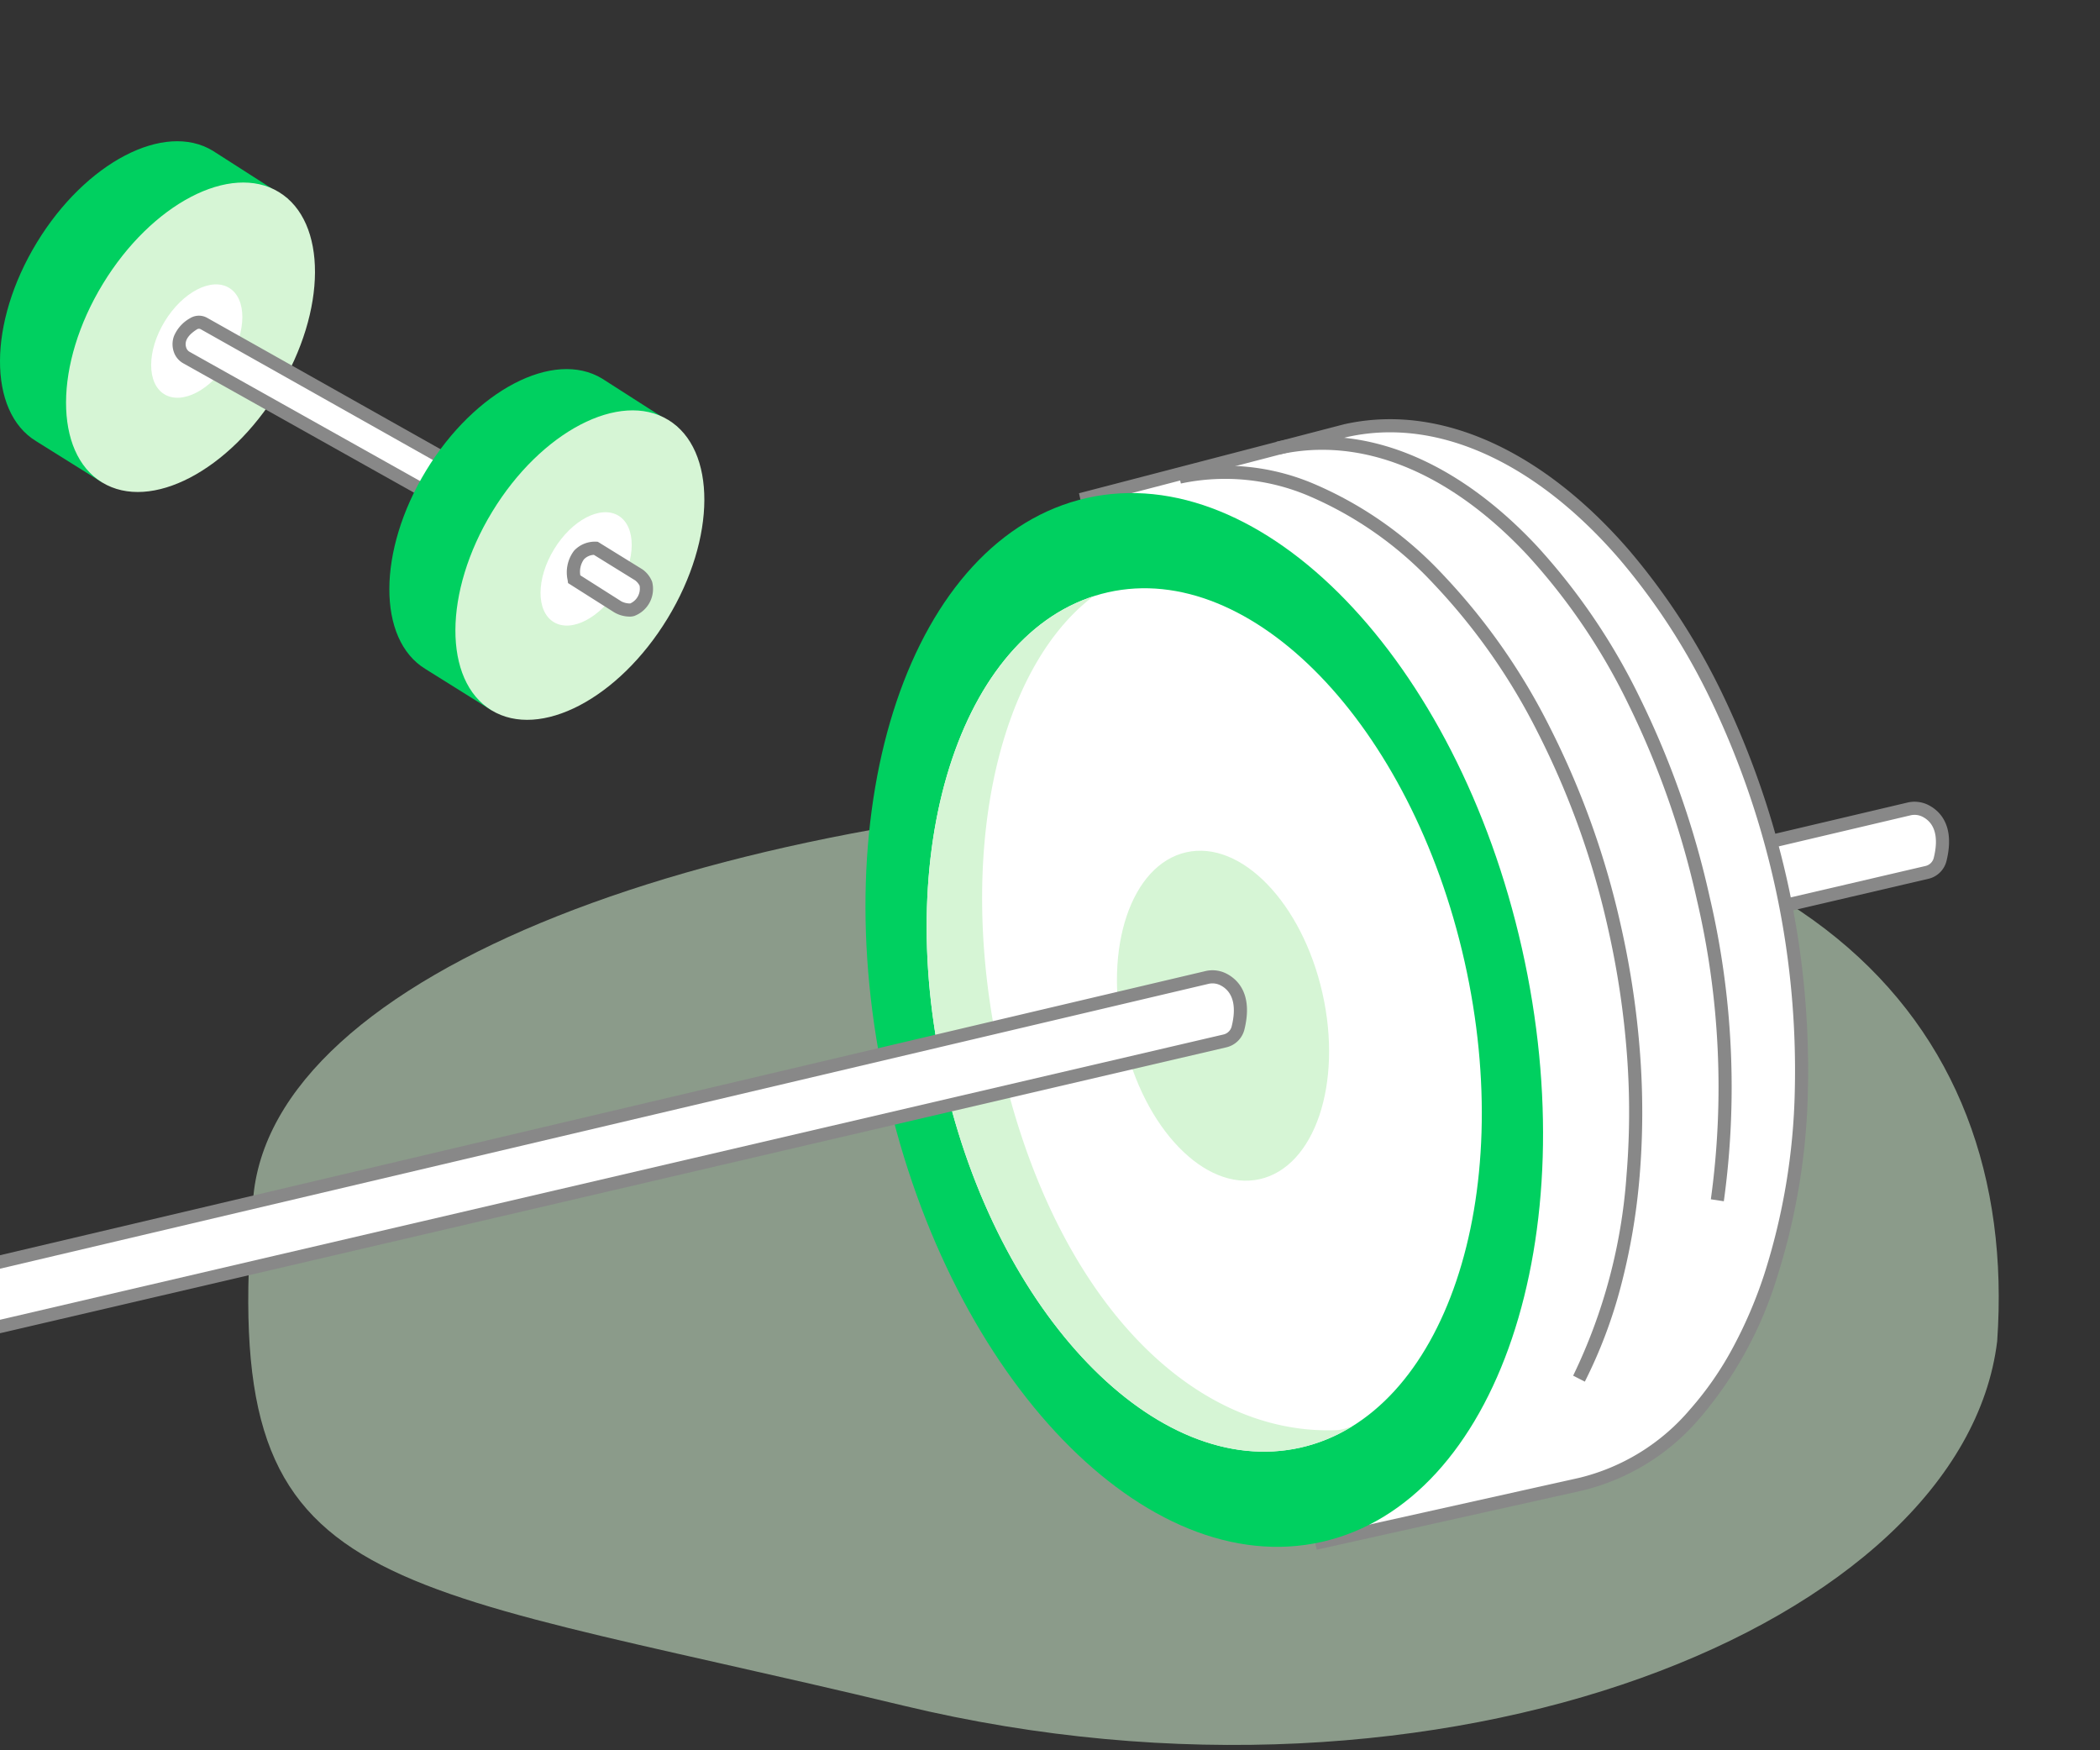 <svg xmlns="http://www.w3.org/2000/svg" xmlns:xlink="http://www.w3.org/1999/xlink" width="240" height="200"><rect width="100%" height="100%" fill="#333333" stroke="none"/><defs><clipPath id="a"><rect data-name="사각형 274527" width="240" height="200" transform="translate(5216 -5616)" fill="#fff" stroke="#707070" stroke-width="1"/></clipPath></defs><g transform="translate(-5216 5616)" clip-path="url(#a)"><path data-name="패스 2160" d="M249.794,83.949c-1.652,32.365-58.822,60.8-121.735,50.259s-78.813-6.48-78.145-52.316c0-26.2,49.508-48.57,110.858-54.7S249.794,46.694,249.794,83.949Z" transform="matrix(0.998, 0.07, -0.07, 0.998, 5200.831, -5564.007)" fill="#d6f5d5" opacity="0.54"/><rect data-name="사각형 274522" width="73.529" height="114.779" transform="translate(5362.489 -5527.746)" fill="none"/><rect data-name="사각형 274524" width="21.821" height="33.931" transform="translate(5365.59 -5484.041)" fill="none"/><g data-name="그룹 201424" transform="translate(11439.05 -5630.148)"><path data-name="패스 2174" d="M236.476,129.527l39.537-9.318a2.756,2.756,0,0,1,1.837.193c1.152.561,2.626,1.993,1.723,5.6a2.01,2.01,0,0,1-1.5,1.452l-39.714,9.258" transform="translate(-6280.902 -13.627)" fill="#fff"/><path data-name="패스 2174 - 윤곽선" d="M238.533,137.448l-.341-1.461,39.714-9.258a1.263,1.263,0,0,0,.939-.9c.6-2.393.14-4.035-1.324-4.749a2.014,2.014,0,0,0-1.338-.137l-39.536,9.318-.344-1.46,39.537-9.318a3.519,3.519,0,0,1,2.337.249c1.244.606,3.174,2.251,2.122,6.461a2.777,2.777,0,0,1-2.054,2Z" transform="translate(-6280.902 -13.627)" fill="#888"/><path data-name="패스 2175" d="M187.5,89.053l29.56-7.692c20.051-4.512,42.316,18.531,49.731,51.47s-2.829,64.412-22.88,68.925l-29.56,6.58Z" transform="translate(-6286.347 -18)" fill="#fff"/><path data-name="패스 2175 - 윤곽선" d="M222.159,80.047c9.27,0,18.969,5.314,27.31,14.963a76.232,76.232,0,0,1,10.773,16.636,99.323,99.323,0,0,1,9.671,45.239,75.307,75.307,0,0,1-3.551,21.3,44.945,44.945,0,0,1-8.816,16.026,25.492,25.492,0,0,1-13.471,8.273l-30.292,6.743L186.61,88.51,216.9,80.63A24.009,24.009,0,0,1,222.159,80.047Zm-7.24,127.395,28.829-6.418a24.024,24.024,0,0,0,12.681-7.809,37.264,37.264,0,0,0,4.831-6.926,51.347,51.347,0,0,0,3.679-8.571,73.813,73.813,0,0,0,3.476-20.879,97.823,97.823,0,0,0-9.522-44.539,74.734,74.734,0,0,0-10.558-16.309c-8.051-9.315-17.347-14.444-26.175-14.444a22.508,22.508,0,0,0-4.922.543L188.392,89.6Z" transform="translate(-6286.347 -18)" fill="#888"/><path data-name="패스 2176" d="M258.121,169.214l-1.483-.225a93.778,93.778,0,0,0-1.594-34.2,99.494,99.494,0,0,0-7.845-22.4,71.075,71.075,0,0,0-11.542-17.028c-8.9-9.507-18.965-13.58-28.337-11.471l-.329-1.463c9.911-2.231,20.481,2,29.761,11.909a72.568,72.568,0,0,1,11.79,17.386,101,101,0,0,1,7.965,22.742A95.288,95.288,0,0,1,258.121,169.214Z" transform="translate(-6284.162 -17.801)" fill="#888"/><path data-name="패스 2177" d="M243.361,189.494l-1.335-.684a62.4,62.4,0,0,0,6.1-22.9,87.419,87.419,0,0,0,.058-13.653,98.483,98.483,0,0,0-2.157-14.483,94.766,94.766,0,0,0-8.014-22.4,70.946,70.946,0,0,0-11.92-17.027,41.977,41.977,0,0,0-14.16-10.01,24.384,24.384,0,0,0-14.74-1.469l-.329-1.463a25.854,25.854,0,0,1,15.634,1.543,43.456,43.456,0,0,1,14.675,10.358,72.44,72.44,0,0,1,12.176,17.386,96.266,96.266,0,0,1,8.143,22.751,99.987,99.987,0,0,1,2.19,14.7,88.921,88.921,0,0,1-.06,13.888,73.015,73.015,0,0,1-2.154,12.6A54.956,54.956,0,0,1,243.361,189.494Z" transform="translate(-6285.288 -17.469)" fill="#888"/><path data-name="패스 2178" d="M239.763,139.753c7.415,32.94-2.829,63.3-22.88,67.814s-42.317-18.53-49.732-51.47,2.83-63.3,22.881-67.814,42.316,18.53,49.731,51.47" transform="translate(-6288.877 -17.23)" fill="#00d060"/><path data-name="패스 2179" d="M232.5,140.141c6.075,26.988-2.318,51.865-18.747,55.563s-34.672-15.183-40.747-42.171,2.318-51.865,18.747-55.563,34.672,15.183,40.747,42.171" transform="translate(-6288.177 -16.142)" fill="#fff"/><path data-name="패스 2180" d="M218.026,193.612c-16.761.744-32.45-15.183-38.525-42.171-5.287-23.489-.358-44.794,10.556-53.091-15.3,4.981-22.909,29.05-17.047,55.089,6.075,26.989,24.318,45.869,40.746,42.171a19.226,19.226,0,0,0,5.969-2.472,6.57,6.57,0,0,1-1.7.474" transform="translate(-6288.177 -16.049)" fill="#d6f5d5"/><path data-name="패스 2181" d="M214.093,140.794c2.321,10.314-.886,19.82-7.164,21.233s-13.251-5.8-15.572-16.115.886-19.821,7.164-21.235,13.251,5.8,15.572,16.117" transform="translate(-6286.002 -13.141)" fill="#d6f5d5"/><path data-name="패스 2182" d="M19.611,184.735l200.275-47.2a2.749,2.749,0,0,1,1.837.193c1.151.561,2.626,1.993,1.723,5.6a2.008,2.008,0,0,1-1.5,1.451L20.6,191.726" transform="translate(-6305.012 -11.7)" fill="#fff"/><path data-name="패스 2182 - 윤곽선" d="M20.767,192.456,20.426,191l201.353-46.941a1.261,1.261,0,0,0,.939-.9c.6-2.393.14-4.035-1.325-4.748a2.006,2.006,0,0,0-1.336-.137l-200.275,47.2-.344-1.46,200.275-47.2a3.51,3.51,0,0,1,2.337.249c1.244.606,3.174,2.252,2.122,6.461a2.774,2.774,0,0,1-2.055,2Z" transform="translate(-6305.012 -11.7)" fill="#888"/></g><g data-name="그룹 201425" transform="translate(11521.012 -5647.958)"><path data-name="패스 2183" d="M4.127,100.37C-1.407,97-1.371,86.844,4.206,77.68S18.789,63.818,24.323,67.187l8.62,5.518L11.675,105.087Z" transform="translate(-6305.012 -18)" fill="#00d060"/><path data-name="패스 2184" d="M32.243,94.875c-5.577,9.163-14.584,13.862-20.116,10.495s-5.5-13.526.079-22.689S26.789,68.818,32.323,72.186s5.5,13.526-.079,22.689" transform="translate(-6305.464 -18.282)" fill="#d6f5d5"/><path data-name="패스 2185" d="M27.192,92.143c-2.043,3.358-5.343,5.079-7.37,3.846s-2.014-4.955.029-8.312,5.342-5.078,7.37-3.846,2.013,4.955-.029,8.312" transform="translate(-6306.047 -18.979)" fill="#fff"/><path data-name="패스 2186" d="M52.256,108.716,22.515,92.044a1.594,1.594,0,0,1-.692-.818c-.258-.7-.3-1.89,1.526-3.04a1.164,1.164,0,0,1,1.21-.008l29.791,16.77" transform="translate(-6306.238 -19.238)" fill="#fff"/><path data-name="패스 2186 - 윤곽선" d="M51.889,109.37,22.134,92.69a2.352,2.352,0,0,1-1.014-1.2,2.715,2.715,0,0,1-.023-1.858,4.207,4.207,0,0,1,1.853-2.076,1.926,1.926,0,0,1,1.983-.024l29.785,16.766-.736,1.307L24.176,88.822a.413.413,0,0,0-.427,0c-1.085.683-1.5,1.4-1.222,2.146a.847.847,0,0,0,.363.428l29.733,16.668Z" transform="translate(-6306.238 -19.238)" fill="#888"/><path data-name="패스 2187" d="M51.29,127.965c-5.534-3.367-5.5-13.526.079-22.689S65.952,91.413,71.486,94.782l8.62,5.518L58.838,132.682Z" transform="translate(-6307.677 -19.559)" fill="#00d060"/><path data-name="패스 2188" d="M79.406,122.47c-5.577,9.163-14.584,13.862-20.116,10.495s-5.5-13.526.079-22.689S73.952,96.413,79.486,99.781s5.5,13.526-.079,22.689" transform="translate(-6308.129 -19.842)" fill="#d6f5d5"/><path data-name="패스 2189" d="M74.355,119.738c-2.043,3.357-5.343,5.078-7.37,3.845s-2.014-4.955.029-8.312,5.342-5.078,7.37-3.845,2.013,4.955-.029,8.312" transform="translate(-6308.711 -20.539)" fill="#fff"/><path data-name="패스 2190" d="M69.542,118.927l4.963,3.145a2.169,2.169,0,0,0,3.234-2.628,2.431,2.431,0,0,0-.8-1.008l-4.923-3.044S69.039,115.182,69.542,118.927Z" transform="translate(-6308.938 -20.785)" fill="#fff"/><path data-name="패스 2190 - 윤곽선" d="M75.873,123.2a3.512,3.512,0,0,1-1.789-.51l-5.239-3.32-.047-.347a4.087,4.087,0,0,1,.737-3.355,3.255,3.255,0,0,1,2.392-1.031c.073,0,.12,0,.137,0l.184.013,5.107,3.157.025.018a3.137,3.137,0,0,1,1.077,1.4,3.3,3.3,0,0,1-2.035,3.9A1.769,1.769,0,0,1,75.873,123.2Zm-5.624-4.716,4.7,2.982a2.169,2.169,0,0,0,.922.233.539.539,0,0,0,.093-.006,1.854,1.854,0,0,0,1.055-2.036,1.817,1.817,0,0,0-.51-.6L71.8,116.145a1.674,1.674,0,0,0-1.138.514A2.438,2.438,0,0,0,70.249,118.487Z" transform="translate(-6308.938 -20.785)" fill="#888"/></g></g></svg>